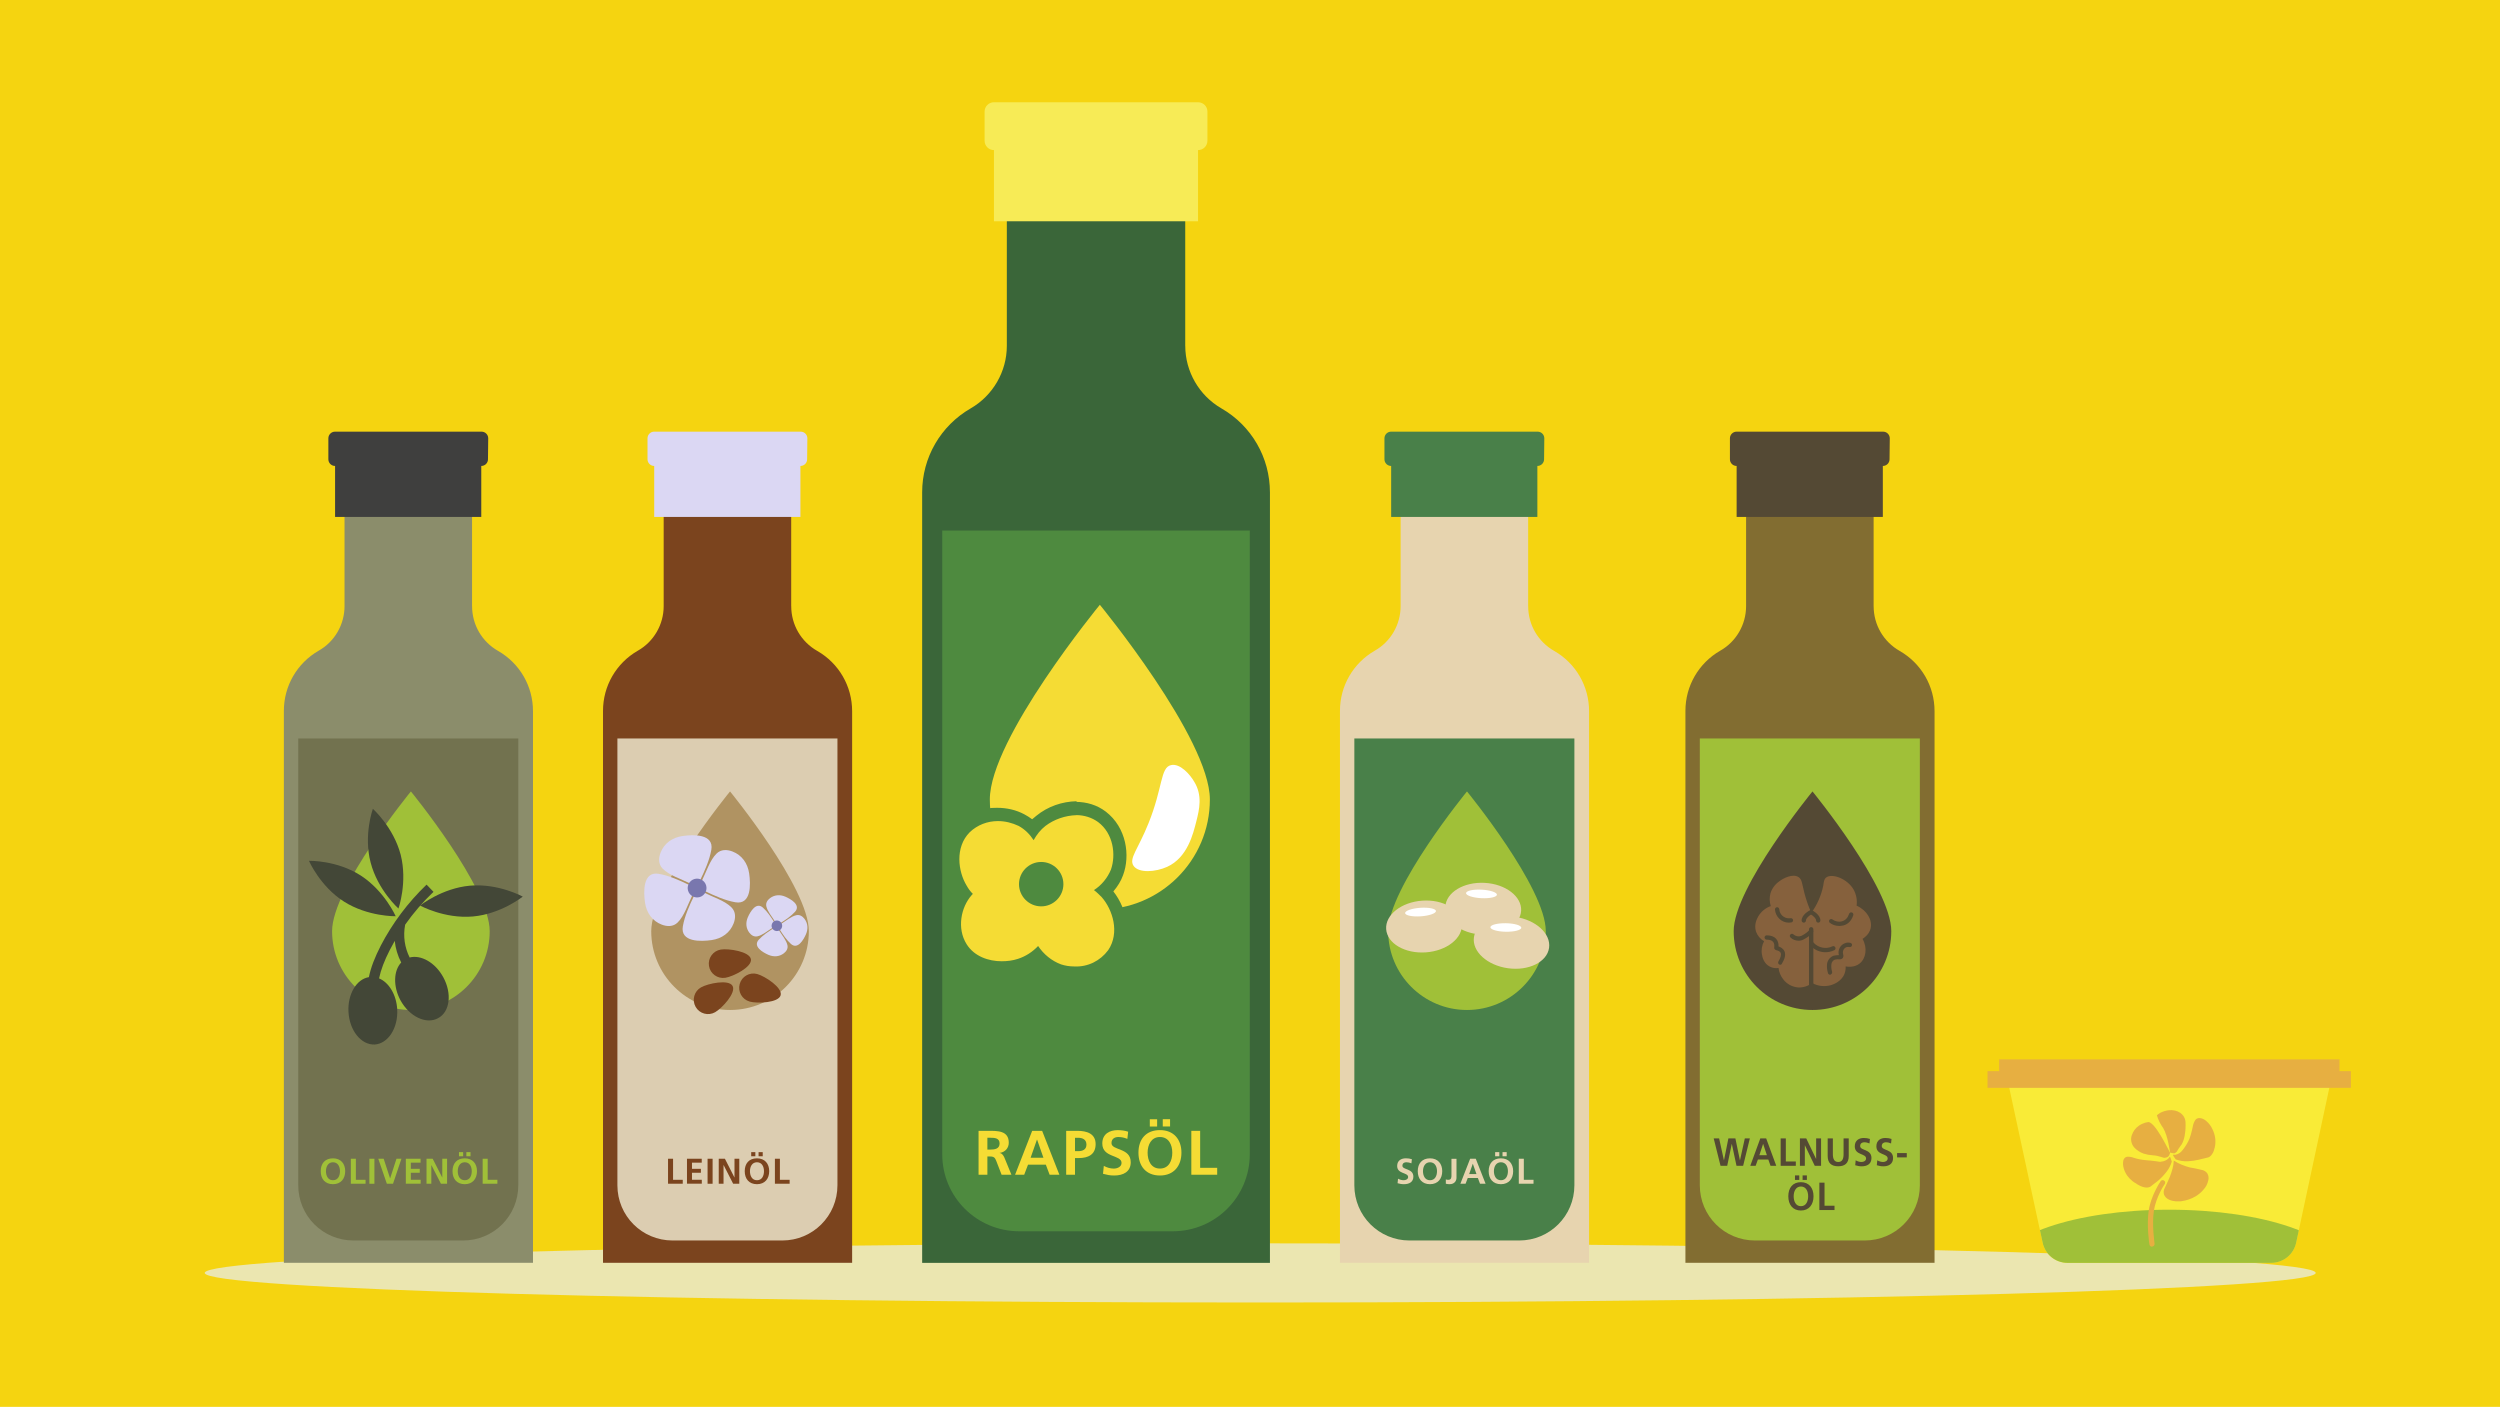<?xml version="1.0" encoding="UTF-8"?>
<svg xmlns="http://www.w3.org/2000/svg" xmlns:cc="http://creativecommons.org/ns#" xmlns:dc="http://purl.org/dc/elements/1.1/" xmlns:rdf="http://www.w3.org/1999/02/22-rdf-syntax-ns#" version="1.1" viewBox="0 0 745.51 419.53">
  <title>Ölflaschen unterschiedlicher Größen beschriftet mit Olivenöl, Rapsöl, Leinöl, Sojaöl und Walnussöl, daneben eine Pakung Margarine</title>
  <defs>
    <style>.cls-1{clip-path:url(#a);}.cls-2{fill:none;}.cls-2,.cls-3,.cls-4,.cls-5,.cls-6,.cls-7,.cls-8,.cls-9,.cls-10,.cls-11,.cls-12,.cls-13,.cls-14,.cls-15,.cls-16,.cls-17,.cls-18,.cls-19,.cls-20,.cls-21,.cls-22,.cls-23,.cls-24,.cls-25,.cls-26{stroke-width:0px;}.cls-3{fill:#f7eb56;}.cls-4{fill:#f9eb37;}.cls-5{fill:#7977ae;}.cls-6{fill:#4e8a3f;}.cls-7{fill:#72724f;}.cls-8{fill:#7b441e;}.cls-9{fill:#498049;}.cls-10{fill:#544934;}.cls-11{fill:#3a6639;}.cls-12{fill:#3f3f3e;}.cls-13{fill:#434737;}.cls-14{fill:#dbd7f3;}.cls-15{fill:#dccdb1;}.cls-16{fill:#b09362;}.cls-17{fill:#86613d;}.cls-18{fill:#8b8d6b;}.cls-19{fill:#a0c038;}.cls-20{fill:#826d31;}.cls-21{fill:#fff;}.cls-22{fill:#e7af41;}.cls-23{fill:#ebe6b0;}.cls-24{fill:#f5dc34;}.cls-25{fill:#e7d4af;}.cls-26{fill:#f5d410;}</style>
    <clipPath id="a">
      <path class="cls-2" d="M597.77,317.86l11.36,52.73c.76,3.52,3.84,6,7.41,6h60.78c3.57,0,6.65-2.49,7.41-6l11.3-52.73h-98.26Z"></path>
    </clipPath>
  </defs>
  <rect class="cls-26" width="745.51" height="419.53"></rect>
  <path class="cls-23" d="m375.8 388.41c173.83 0 314.75-3.95 314.75-8.82s-140.92-8.82-314.75-8.82-314.75 3.95-314.75 8.82 140.92 8.82 314.75 8.82"></path>
  <path class="cls-11" d="m353.44 103.14v-49.16h-53.2v49.16c0 7.66-4.14 14.8-10.76 18.63-9 5.18-14.49 14.7-14.49 25.05v229.77h103.71v-229.77c0-10.35-5.48-19.87-14.49-25.05-6.62-3.83-10.76-10.97-10.76-18.63"></path>
  <path class="cls-3" d="m360.06 33.28c0-1.55-1.24-2.79-2.8-2.79h-60.86c-1.55 0-2.79 1.24-2.79 2.79v8.69c0 1.55 1.24 2.79 2.79 2.79v21.22h60.86v-21.22c1.55 0 2.8-1.24 2.8-2.79v-8.69z"></path>
  <path class="cls-6" d="m280.99 158.2h91.7v185.99c0 12.73-10.25 22.98-22.98 22.98h-45.75c-12.73 0-22.98-10.25-22.98-22.98v-185.99z"></path>
  <path class="cls-24" d="m360.79 238.41c0 18.11-14.7 32.81-32.81 32.81s-32.81-14.7-32.81-32.81 32.81-58.06 32.81-58.06 32.81 39.95 32.81 58.06"></path>
  <path class="cls-24" d="M320.21,290.37c-1.55,0-3.11-.21-4.55-.73-2.48-.83-4.76-2.38-6.42-4.45-1.55,1.24-3.21,2.17-5.07,2.79-1.76.62-3.62.83-5.49.83-5.28,0-9.73-2.17-12.21-6.11-3.31-5.28-2.07-11.9.83-16.04-.31-.41-.73-.93-1.04-1.45-3.21-5.38-3.83-13.35,1.24-18.42,2.59-2.59,6.21-3.93,9.83-3.93,2.48,0,4.97.62,7.14,1.76,1.24.72,2.38,1.55,3.31,2.59.73-.83,1.45-1.66,2.38-2.38,3-2.38,6.83-3.83,10.66-3.83,2.79,0,5.48.83,7.76,2.48,5.38,4.04,6.31,11.49,4.45,16.56-.83,2.07-2.07,4.04-3.73,5.49.21.21.41.41.62.62,4.14,4.66,6.11,12.52,2.07,18.32-2.79,3.83-7.14,6-11.8,5.9"></path>
  <path class="cls-6" d="M321.04,238.93c-4.35.1-8.59,1.55-12.01,4.35-.41.31-.83.73-1.24,1.03-.72-.52-1.45-1.03-2.28-1.45-2.48-1.34-5.28-1.97-8.18-1.97-4.24-.1-8.28,1.55-11.38,4.55-5.8,5.8-5.18,14.9-1.55,21.01.1.1.21.31.31.41-2.79,4.76-3.73,11.59-.1,17.18,2.9,4.45,7.97,7.04,13.97,7.04,2.07,0,4.24-.31,6.21-.93,1.45-.52,2.9-1.14,4.14-1.97,1.76,1.66,3.73,2.9,6,3.62,1.66.52,3.41.83,5.17.83,5.28.1,10.35-2.38,13.46-6.73,4.45-6.42,2.59-14.8-1.55-20.08,1.24-1.45,2.28-3.1,2.9-4.86,2.17-5.8,1.04-14.18-5.17-18.94-2.59-1.97-5.69-2.9-9-2.9h.31v-.21ZM320.94,243.07c2.38,0,4.66.73,6.52,2.07,4.55,3.41,5.38,9.73,3.83,14.18-1.03,2.48-2.8,4.66-5.07,6.11.83.62,1.55,1.35,2.28,2.07,3.31,3.73,5.49,10.66,1.97,15.84-2.38,3.21-6.11,5.07-10.14,4.86-1.34,0-2.69-.21-3.93-.62-2.79-1.04-5.17-3-6.83-5.48-1.66,1.76-3.73,3.1-6,3.83-1.55.52-3.21.72-4.86.72-3.93,0-8.18-1.45-10.45-5.07-3-4.76-1.66-11.07,1.45-14.59.1-.1.21-.31.41-.41-.73-.73-1.35-1.55-1.86-2.48-2.59-4.24-3.52-11.49.93-15.94,2.28-2.17,5.28-3.31,8.38-3.31,2.17,0,4.24.52,6.21,1.45,1.86,1.03,3.31,2.48,4.45,4.24.93-1.66,2.07-3.11,3.52-4.24,2.59-1.97,5.9-3.11,9.21-3.21"></path>
  <path class="cls-6" d="m310.49 257.04c3.66 0 6.62 2.97 6.62 6.62s-2.97 6.62-6.62 6.62-6.62-2.97-6.62-6.62 2.97-6.62 6.62-6.62"></path>
  <path class="cls-21" d="m338.02 258.18c1.55 2.28 6.62 1.86 10.04 0.31 6.11-2.79 7.76-9.94 8.69-13.56s1.86-7.76-0.62-11.8c-1.24-2.17-4.24-5.59-6.93-4.97-3.21 0.73-2.38 6.62-6.73 17.39-3.11 7.76-5.9 10.45-4.45 12.63"></path>
  <path class="cls-8" d="m235.94 180.77v-35.22h-38.03v35.22c0 5.49-2.97 10.6-7.71 13.27-6.45 3.71-10.38 10.53-10.38 17.94v164.6h74.29v-164.52c0-7.41-3.93-14.24-10.38-17.94-4.82-2.74-7.78-7.78-7.78-13.35"></path>
  <path class="cls-14" d="M240.76,130.72c0-1.11-.89-2-2-2h-43.67c-1.11,0-2,.89-2,2v6.23c0,1.11.89,2,2,2v15.2h43.6v-15.2c1.11,0,2-.89,2-2l.07-6.23Z"></path>
  <path class="cls-15" d="M184.04,220.22h65.69v133.24c0,9.12-7.34,16.46-16.46,16.46h-32.7c-9.12,0-16.46-7.34-16.46-16.46v-133.24h-.07Z"></path>
  <path class="cls-16" d="m241.2 277.68c0 12.98-10.53 23.5-23.5 23.5s-23.5-10.53-23.5-23.5 23.5-41.67 23.5-41.67 23.5 28.69 23.5 41.67"></path>
  <path class="cls-18" d="m140.77 180.77v-35.22h-38.03v35.22c0 5.49-2.97 10.6-7.71 13.27-6.45 3.71-10.38 10.53-10.38 17.94v164.6h74.29v-164.52c0-7.41-3.93-14.24-10.38-17.94-4.82-2.74-7.78-7.78-7.78-13.35"></path>
  <path class="cls-12" d="M145.59,130.72c0-1.11-.89-2-2-2h-43.67c-1.11,0-2,.89-2,2v6.23c0,1.11.89,2,2,2v15.2h43.6v-15.2c1.11,0,2-.89,2-2l.07-6.23Z"></path>
  <path class="cls-7" d="M88.87,220.22h65.69v133.24c0,9.12-7.34,16.46-16.46,16.46h-32.7c-9.12,0-16.46-7.34-16.46-16.46v-133.24h-.07Z"></path>
  <path class="cls-19" d="m146.03 277.68c0 12.98-10.53 23.5-23.5 23.5s-23.5-10.53-23.5-23.5 23.5-41.67 23.5-41.67 23.5 28.69 23.5 41.67"></path>
  <path class="cls-13" d="M132.17,291.39c-2.37-4.37-6.67-6.75-10.01-5.86-1.48-2.96-2-6.38-1.34-9.79,2.45-3.49,5.26-6.75,8.45-9.79l-2.07-2.15c-5.56,5.34-10.16,11.49-13.64,18.17-1.78,3.48-2.97,6.52-3.56,9.42-3.71.59-6.38,5.12-6.08,10.38.3,5.56,3.78,9.86,7.78,9.71,4.01-.22,7.05-4.89,6.75-10.45-.22-4.45-2.52-8.08-5.41-9.27.52-2.52,1.56-5.26,3.19-8.45.52-.97.97-1.85,1.48-2.74.22,2.22.89,4.45,1.93,6.45-2.3,2.45-2.45,7.12-.22,11.27,2.67,4.89,7.71,7.27,11.2,5.34,3.56-1.85,4.23-7.34,1.56-12.23"></path>
  <path class="cls-13" d="m140.17 264.11c8.45-0.74 15.72 3.26 15.72 3.26s-6.45 5.19-14.9 5.93-15.72-3.26-15.72-3.26 6.52-5.19 14.9-5.93"></path>
  <path class="cls-13" d="m107.55 261.07c7.12 4.6 10.45 12.16 10.45 12.16s-8.3 0.15-15.42-4.37-10.45-12.16-10.45-12.16 8.3-0.22 15.42 4.37"></path>
  <path class="cls-13" d="m119.49 254.91c2.08 8.23-0.67 16.02-0.67 16.02s-6.15-5.49-8.3-13.72 0.67-16.02 0.67-16.02 6.15 5.49 8.3 13.72"></path>
  <path class="cls-20" d="m558.72 180.77v-35.22h-38.03v35.22c0 5.49-2.97 10.6-7.71 13.27-6.45 3.71-10.38 10.53-10.38 17.94v164.6h74.29v-164.52c0-7.41-3.93-14.24-10.38-17.94-4.82-2.74-7.78-7.78-7.78-13.35"></path>
  <path class="cls-10" d="M563.54,130.72c0-1.11-.89-2-2-2h-43.67c-1.11,0-2,.89-2,2v6.23c0,1.11.89,2,2,2v15.2h43.6v-15.2c1.11,0,2-.89,2-2l.07-6.23Z"></path>
  <path class="cls-19" d="M506.82,220.22h65.69v133.24c0,9.12-7.34,16.46-16.46,16.46h-32.7c-9.12,0-16.46-7.34-16.46-16.46v-133.24h-.07Z"></path>
  <path class="cls-10" d="m563.99 277.68c0 12.98-10.53 23.5-23.5 23.5s-23.5-10.53-23.5-23.5 23.5-41.67 23.5-41.67 23.5 28.69 23.5 41.67"></path>
  <path class="cls-25" d="m455.7 180.77v-35.22h-38.03v35.22c0 5.49-2.97 10.6-7.71 13.27-6.45 3.71-10.38 10.53-10.38 17.94v164.6h74.29v-164.52c0-7.41-3.93-14.24-10.38-17.94-4.82-2.74-7.78-7.78-7.78-13.35"></path>
  <path class="cls-9" d="M460.52,130.72c0-1.11-.89-2-2-2h-43.67c-1.11,0-2,.89-2,2v6.23c0,1.11.89,2,2,2v15.2h43.6v-15.2c1.11,0,2-.89,2-2l.07-6.23Z"></path>
  <path class="cls-9" d="M403.8,220.22h65.69v133.24c0,9.12-7.34,16.46-16.46,16.46h-32.7c-9.12,0-16.46-7.34-16.46-16.46v-133.24h-.07Z"></path>
  <path class="cls-19" d="m460.96 277.68c0 12.98-10.53 23.5-23.5 23.5s-23.5-10.53-23.5-23.5 23.5-41.67 23.5-41.67 23.5 28.69 23.5 41.67"></path>
  <path class="cls-10" d="m540.7 258.66c10.57 0 19.15 8.57 19.15 19.15s-8.57 19.15-19.15 19.15-19.15-8.57-19.15-19.15 8.57-19.15 19.15-19.15"></path>
  <path class="cls-17" d="M540.14,272.21c-.86-1.94-1.55-3.92-2.07-5.94-.73-2.84-.69-4.04-1.76-4.73-1.68-1.08-4.48.3-5.81,1.34-1.2.86-2.11,2.11-2.54,3.53-.34,1.25-.3,2.54.09,3.79-1.59.56-2.88,1.63-3.74,3.1-.35.65-1.34,2.41-.65,4.52.43,1.21,1.29,2.24,2.41,2.84-.65,1.21-.9,2.58-.65,3.96.09.6.47,2.67,2.32,3.61.82.43,1.72.56,2.63.43.13,1.25.64,2.41,1.42,3.4,1.08,1.42,2.71,2.28,4.52,2.41,1.46.04,2.92-.43,4.09-1.33,1.72.95,3.7,1.16,5.59.64.52-.17,3.1-.95,4.05-3.4.26-.69.39-1.46.34-2.19.43.09,2.54.43,4.17-.86,1.89-1.51,2.41-4.65.86-7.36.56-.34,1.98-1.33,2.41-3.1.6-2.45-1.03-5.38-4.17-6.8.22-1.63-.09-3.27-.86-4.73-1.89-3.36-6.5-4.99-8.22-3.66-.65.52-.69,1.29-.86,2.41-.6,2.93-1.81,5.72-3.57,8.13"></path>
  <path class="cls-10" d="M540.1,295.06c-.34,0-.65-.3-.65-.65v-17.3c0-.34.3-.65.65-.65s.65.3.65.65v17.3c0,.35-.3.65-.65.65"></path>
  <path class="cls-10" d="M536.35,280.52c-.86,0-1.76-.3-2.41-.95-.26-.26-.3-.64-.04-.9.26-.26.65-.3.9-.04.69.6,1.68.78,2.5.39.9-.47,1.68-1.03,2.32-1.72.26-.26.65-.26.9-.04.26.26.26.64.04.9-.73.77-1.68,1.46-2.71,1.98-.47.26-.99.39-1.51.39"></path>
  <path class="cls-10" d="M533.43,275.14c-2.15,0-3.96-1.72-4.13-3.92-.04-.34.26-.64.6-.69.34-.04.64.26.69.6.09,1.59,1.46,2.8,3.05,2.71h.13c.09,0,.22-.04.3-.04.34,0,.64.3.64.64s-.3.65-.64.65h-.09c-.09,0-.22.04-.3.04h-.26Z"></path>
  <path class="cls-10" d="M548.49,276.13c-1.16,0-2.19-.43-2.84-.95-.26-.22-.3-.64-.09-.9.22-.26.65-.3.9-.09.64.52,1.85.86,2.93.52.95-.3,1.63-1.03,2.02-2.19.09-.35.47-.52.82-.43.34.13.52.47.43.82-.65,2.02-1.89,2.75-2.88,3.05-.47.09-.9.17-1.29.17"></path>
  <path class="cls-10" d="M544.36,283.96c-1.72,0-3.4-.73-4.6-2.11-.22-.26-.22-.69.09-.9.26-.22.69-.22.9.09,1.42,1.59,3.74,2.11,5.68,1.16.3-.17.69-.04.86.3.17.3.04.69-.3.86-.82.39-1.72.6-2.63.6"></path>
  <path class="cls-10" d="M530.89,287.7c-.13,0-.22-.04-.34-.09-.3-.17-.39-.6-.22-.9.64-1.08.9-1.94.69-2.5-.17-.52-.82-.73-1.21-.82-.26-.09-.73-.22-.73-.73v-.17c.04-.3.13-1.12-.39-1.68-.34-.39-.99-.6-1.85-.6-.35,0-.65-.3-.65-.65s.3-.64.65-.64c1.25,0,2.19.34,2.8,1.03.52.56.77,1.33.73,2.28.56.17,1.42.6,1.81,1.55.35.95.09,2.11-.82,3.62-.04.17-.26.3-.47.3"></path>
  <path class="cls-10" d="M545.73,290.67c-.26,0-.52-.17-.6-.43-.3-.9-.39-1.85-.3-2.75.13-1.08.82-2.02,1.85-2.45l.09-.04c.52-.13,1.08-.17,1.59-.17-.43-1.55.47-3.18,1.98-3.62.43-.17.95-.17,1.46-.04.35.09.56.43.47.77-.09.34-.43.56-.77.47-.3-.04-.56-.04-.73,0h-.04c-.86.26-1.33,1.16-1.12,2.02.26.82,0,1.21-.26,1.42-.26.22-.56.22-.69.22h-.04c-.47-.04-.99,0-1.46.09-.6.26-.95.77-1.03,1.38-.09.73,0,1.51.21,2.24.09.35-.09.69-.43.82-.04.09-.13.09-.17.09"></path>
  <path class="cls-10" d="M542.21,275.14c-.34,0-.65-.3-.65-.65,0-.64-.86-1.38-1.51-1.76-.64.39-1.51,1.12-1.51,1.76,0,.35-.3.65-.64.65s-.65-.3-.65-.65c0-1.72,2.24-2.92,2.5-3.05l.3-.17.3.17c.26.13,2.5,1.34,2.5,3.05,0,.35-.3.65-.65.65"></path>
  <path class="cls-25" d="m425.19 284c6.24-0.44 11.05-4.24 10.75-8.5s-5.59-7.36-11.83-6.92c-6.23 0.44-11.05 4.24-10.75 8.5s5.59 7.35 11.83 6.92"></path>
  <path class="cls-21" d="m423.7 273.25c2.54-0.18 4.55-0.89 4.5-1.59s-2.14-1.12-4.68-0.95c-2.54 0.18-4.55 0.89-4.5 1.59s2.15 1.12 4.68 0.95"></path>
  <path class="cls-25" d="M441.9,278.7c6.24.33,11.48-2.86,11.71-7.12.22-4.26-4.65-7.98-10.9-8.31-6.24-.33-11.48,2.86-11.71,7.12-.22,4.26,4.65,7.98,10.9,8.31"></path>
  <path class="cls-21" d="M441.72,267.84c2.54.13,4.63-.33,4.66-1.03.04-.7-1.99-1.37-4.53-1.51-2.54-.13-4.63.33-4.66,1.03-.04.7,1.99,1.38,4.53,1.51"></path>
  <path class="cls-25" d="m449.66 288.73c6.19 0.87 11.69-1.85 12.28-6.08s-3.94-8.36-10.13-9.23-11.69 1.85-12.28 6.08 3.94 8.36 10.13 9.23"></path>
  <path class="cls-21" d="m449.03 277.85c2.54 0.04 4.61-0.49 4.62-1.19s-2.04-1.31-4.58-1.35-4.61 0.49-4.62 1.19 2.04 1.31 4.58 1.35"></path>
  <path class="cls-24" d="M291.82,337.22h2.83c2.81,0,6.17-.09,6.17,3.54,0,1.54-1.03,2.81-2.7,3.04v.04c.71.06,1.12.77,1.39,1.35l2.1,5.12h-2.93l-1.58-4.09c-.38-.98-.71-1.35-1.82-1.35h-.84v5.44h-2.63v-13.09ZM294.44,342.81h.86c1.29,0,2.78-.19,2.78-1.82s-1.46-1.71-2.78-1.71h-.86v3.53Z"></path>
  <path class="cls-24" d="m307.81 337.22h2.96l5.14 13.09h-2.91l-1.13-3h-5.31l-1.14 3h-2.72l5.1-13.09zm1.45 2.63h-0.04l-1.89 5.4h3.83l-1.89-5.4z"></path>
  <path class="cls-24" d="M317.94,337.22h3.32c2.85,0,5.46.83,5.46,3.96s-2.23,4.16-5.04,4.16h-1.11v4.97h-2.63v-13.09ZM320.57,343.28h.92c1.31,0,2.49-.43,2.49-1.95s-1.14-2.04-2.49-2.04h-.92v3.99Z"></path>
  <path class="cls-24" d="M336.17,339.62c-.83-.36-1.74-.56-2.66-.56s-2.06.39-2.06,1.82c0,2.27,5.74,1.31,5.74,5.7,0,2.87-2.27,3.96-4.91,3.96-1.43,0-2.06-.19-3.36-.51l.24-2.36c.9.49,1.93.81,2.96.81s2.33-.51,2.33-1.69c0-2.49-5.74-1.46-5.74-5.79,0-2.93,2.27-3.99,4.58-3.99,1.12,0,2.18.15,3.13.47l-.24,2.16Z"></path>
  <path class="cls-24" d="m345.9 337c4.11 0 6.41 2.78 6.41 6.73s-2.27 6.81-6.41 6.81-6.41-2.79-6.41-6.81 2.25-6.73 6.41-6.73zm0 11.47c2.68 0 3.68-2.38 3.68-4.74s-1.07-4.67-3.68-4.67-3.68 2.36-3.68 4.67 0.99 4.74 3.68 4.74zm-3.02-12.54v-2.17h2.18v2.17h-2.18zm6.04-2.18v2.17h-2.18v-2.17h2.18z"></path>
  <path class="cls-24" d="m355.26 337.22h2.63v11.03h5.08v2.06h-7.71v-13.09z"></path>
  <path class="cls-8" d="m199.21 345.54h1.5v6.28h2.89v1.17h-4.39v-7.46z"></path>
  <path class="cls-8" d="m204.86 345.54h4.4v1.17h-2.91v1.84h2.66v1.17h-2.66v2.09h2.93v1.17h-4.42v-7.46z"></path>
  <path class="cls-8" d="m211 345.54h1.5v7.46h-1.5v-7.46z"></path>
  <path class="cls-8" d="M214.33,345.54h1.84l2.84,5.58h.02v-5.58h1.43v7.46h-1.83l-2.85-5.58h-.02v5.58h-1.43v-7.46Z"></path>
  <path class="cls-8" d="m225.73 345.42c2.34 0 3.65 1.58 3.65 3.83s-1.29 3.88-3.65 3.88-3.65-1.59-3.65-3.88 1.28-3.83 3.65-3.83zm0 6.53c1.53 0 2.09-1.36 2.09-2.7s-0.61-2.66-2.09-2.66-2.09 1.35-2.09 2.66 0.57 2.7 2.09 2.7zm-1.72-7.14v-1.24h1.24v1.24h-1.24zm3.44-1.24v1.24h-1.24v-1.24h1.24z"></path>
  <path class="cls-8" d="m231.07 345.54h1.5v6.28h2.9v1.17h-4.39v-7.46z"></path>
  <path class="cls-19" d="m99.29 345.42c2.34 0 3.65 1.58 3.65 3.83s-1.29 3.88-3.65 3.88-3.65-1.59-3.65-3.88 1.28-3.83 3.65-3.83zm0 6.53c1.53 0 2.09-1.36 2.09-2.7s-0.61-2.66-2.09-2.66-2.09 1.35-2.09 2.66 0.57 2.7 2.09 2.7z"></path>
  <path class="cls-19" d="m104.62 345.54h1.5v6.28h2.89v1.17h-4.39v-7.46z"></path>
  <path class="cls-19" d="m110.15 345.54h1.5v7.46h-1.5v-7.46z"></path>
  <path class="cls-19" d="M112.81,345.54h1.6l1.91,5.85h.02l1.89-5.85h1.48l-2.51,7.46h-1.84l-2.56-7.46Z"></path>
  <path class="cls-19" d="m121.02 345.54h4.4v1.17h-2.91v1.84h2.66v1.17h-2.66v2.09h2.93v1.17h-4.42v-7.46z"></path>
  <path class="cls-19" d="M127.19,345.54h1.84l2.84,5.58h.02v-5.58h1.43v7.46h-1.83l-2.85-5.58h-.02v5.58h-1.43v-7.46Z"></path>
  <path class="cls-19" d="m138.59 345.42c2.34 0 3.65 1.58 3.65 3.83s-1.29 3.88-3.65 3.88-3.65-1.59-3.65-3.88 1.28-3.83 3.65-3.83zm0 6.53c1.53 0 2.09-1.36 2.09-2.7s-0.61-2.66-2.09-2.66-2.09 1.35-2.09 2.66 0.57 2.7 2.09 2.7zm-1.72-7.14v-1.24h1.24v1.24h-1.24zm3.44-1.24v1.24h-1.24v-1.24h1.24z"></path>
  <path class="cls-19" d="m143.93 345.54h1.5v6.28h2.89v1.17h-4.39v-7.46z"></path>
  <path class="cls-25" d="M420.89,346.91c-.47-.2-.99-.32-1.52-.32s-1.17.22-1.17,1.04c0,1.29,3.27.75,3.27,3.25,0,1.63-1.29,2.25-2.8,2.25-.81,0-1.18-.11-1.91-.29l.14-1.35c.51.28,1.1.46,1.69.46s1.32-.29,1.32-.96c0-1.42-3.27-.83-3.27-3.3,0-1.67,1.29-2.28,2.61-2.28.64,0,1.24.09,1.78.27l-.14,1.23Z"></path>
  <path class="cls-25" d="m426.43 345.42c2.34 0 3.65 1.58 3.65 3.83s-1.29 3.88-3.65 3.88-3.65-1.59-3.65-3.88 1.28-3.83 3.65-3.83zm0 6.53c1.53 0 2.09-1.36 2.09-2.7s-0.61-2.66-2.09-2.66-2.09 1.35-2.09 2.66 0.57 2.7 2.09 2.7z"></path>
  <path class="cls-25" d="M431.15,351.7c.2.07.42.13.71.13.97,0,.97-.78.97-1.31v-4.97h1.5v5.68c0,.79-.51,1.9-2.04,1.9-.41,0-.73-.03-1.14-.14v-1.29Z"></path>
  <path class="cls-25" d="m438.39 345.54h1.69l2.93 7.46h-1.66l-0.64-1.71h-3.02l-0.65 1.71h-1.55l2.91-7.46zm0.82 1.5h-0.02l-1.08 3.08h2.18l-1.08-3.08z"></path>
  <path class="cls-25" d="m447.58 345.42c2.34 0 3.65 1.58 3.65 3.83s-1.29 3.88-3.65 3.88-3.65-1.59-3.65-3.88 1.28-3.83 3.65-3.83zm0 6.53c1.53 0 2.09-1.36 2.09-2.7s-0.61-2.66-2.09-2.66-2.09 1.35-2.09 2.66 0.57 2.7 2.09 2.7zm-1.72-7.14v-1.24h1.24v1.24h-1.24zm3.44-1.24v1.24h-1.24v-1.24h1.24z"></path>
  <path class="cls-25" d="m452.91 345.54h1.5v6.28h2.89v1.17h-4.39v-7.46z"></path>
  <path class="cls-10" d="M511.03,339.48h1.62l1.43,6.53h.02l1.31-6.53h2.09l1.35,6.53h.02l1.44-6.53h1.5l-2,8.17h-1.98l-1.39-6.53h-.02l-1.36,6.53h-1.99l-2.04-8.17Z"></path>
  <path class="cls-10" d="m524.94 339.48h1.74l3.01 8.17h-1.71l-0.66-1.87h-3.11l-0.67 1.87h-1.6l2.99-8.17zm0.84 1.64h-0.02l-1.11 3.37h2.24l-1.11-3.37z"></path>
  <path class="cls-10" d="m531 339.48h1.54v6.88h2.98v1.29h-4.52v-8.17z"></path>
  <path class="cls-10" d="M536.74,339.48h1.89l2.93,6.11h.02v-6.11h1.47v8.17h-1.88l-2.94-6.11h-.02v6.11h-1.47v-8.17Z"></path>
  <path class="cls-10" d="M545.03,339.48h1.54v4.72c0,1.39.42,2.31,1.6,2.31s1.59-.91,1.59-2.31v-4.72h1.54v5.22c0,2.19-1.17,3.09-3.14,3.09s-3.14-.9-3.14-3.09v-5.22Z"></path>
  <path class="cls-10" d="M557.48,340.98c-.48-.22-1.02-.35-1.56-.35s-1.21.25-1.21,1.14c0,1.42,3.37.82,3.37,3.56,0,1.79-1.33,2.47-2.88,2.47-.84,0-1.21-.12-1.97-.32l.14-1.47c.53.3,1.13.5,1.74.5s1.36-.32,1.36-1.05c0-1.56-3.37-.91-3.37-3.62,0-1.83,1.33-2.49,2.68-2.49.66,0,1.28.09,1.84.29l-.14,1.35Z"></path>
  <path class="cls-10" d="M563.92,340.98c-.48-.22-1.02-.35-1.56-.35s-1.21.25-1.21,1.14c0,1.42,3.37.82,3.37,3.56,0,1.79-1.33,2.47-2.88,2.47-.84,0-1.21-.12-1.97-.32l.14-1.47c.53.3,1.13.5,1.74.5s1.36-.32,1.36-1.05c0-1.56-3.37-.91-3.37-3.62,0-1.83,1.33-2.49,2.68-2.49.66,0,1.28.09,1.84.29l-.14,1.35Z"></path>
  <path class="cls-10" d="m565.72 345.14v-1.29h2.89v1.29h-2.89z"></path>
  <path class="cls-10" d="m537.04 352.53c2.41 0 3.76 1.73 3.76 4.2s-1.33 4.25-3.76 4.25-3.76-1.74-3.76-4.25 1.32-4.2 3.76-4.2zm0 7.16c1.57 0 2.16-1.49 2.16-2.96s-0.63-2.91-2.16-2.91-2.16 1.47-2.16 2.91 0.58 2.96 2.16 2.96zm-1.77-7.83v-1.36h1.28v1.36h-1.28zm3.55-1.35v1.36h-1.28v-1.36h1.28z"></path>
  <path class="cls-10" d="m542.54 352.67h1.54v6.88h2.98v1.29h-4.52v-8.17z"></path>
  <path class="cls-14" d="M212.12,253.42c-.53,3.04-1.96,6.24-3.34,9.08h0c-.14.29-.28.58-.42.86h-.07s-.99-.01-.99-.01h-.69s-.08,0-.08,0h-.64s-.34-.01-.34-.01c-2.46-1.23-6-2.32-7.95-4.31-1.28-1.31-1.25-3.08-.64-4.7,1.08-2.87,3.56-4.58,6.55-5.02,3.21-.47,9.45-.69,8.61,4.13"></path>
  <path class="cls-14" d="M196.47,260.58c3.04.53,6.24,1.96,9.08,3.34h0c.29.14.57.28.85.42v.07s-.01.99-.01.99v.69s0,.08,0,.08v.64s-.01.34-.01.34c-1.23,2.46-2.32,6-4.31,7.95-1.31,1.28-3.08,1.25-4.7.64-2.87-1.08-4.58-3.56-5.02-6.55-.47-3.21-.69-9.45,4.13-8.61"></path>
  <path class="cls-14" d="M203.63,276.22c.53-3.04,1.96-6.24,3.34-9.08h0c.14-.29.28-.58.42-.86h.07s.99.01.99.01h.69s.08,0,.08,0h.64s.34.01.34.01c2.46,1.23,6,2.32,7.95,4.31,1.28,1.31,1.25,3.08.64,4.7-1.08,2.87-3.56,4.58-6.55,5.02-3.21.47-9.45.69-8.61-4.13"></path>
  <path class="cls-14" d="M219.28,269.06c-3.04-.53-6.24-1.96-9.08-3.34h0c-.29-.14-.57-.28-.85-.42v-.07s.01-.99.01-.99v-.69s0-.08,0-.08v-.64s.01-.34.01-.34c1.23-2.46,2.32-6,4.31-7.95,1.31-1.28,3.08-1.25,4.7-.64,2.87,1.08,4.58,3.56,5.02,6.55.47,3.21.69,9.45-4.13,8.61"></path>
  <path class="cls-5" d="m210.56 264c0.45 1.48-0.39 3.05-1.87 3.5s-3.05-0.39-3.5-1.87 0.39-3.05 1.87-3.5 3.05 0.39 3.5 1.87"></path>
  <path class="cls-8" d="m216.29 291.58c-2.32 0.37-4.51-1.22-4.87-3.54-0.37-2.32 1.22-4.51 3.54-4.88s8.6 0.57 8.97 2.9c0.37 2.32-5.31 5.15-7.63 5.52"></path>
  <path class="cls-8" d="m223.56 298.67c-2.27-0.62-3.61-2.97-2.98-5.23 0.62-2.27 2.96-3.61 5.23-2.98 2.27 0.62 7.6 4.06 6.98 6.33s-6.96 2.51-9.23 1.89"></path>
  <path class="cls-8" d="m213.25 301.85c-2.05 1.16-4.65 0.45-5.81-1.6s-0.44-4.65 1.6-5.81c2.05-1.16 8.25-2.49 9.41-0.44s-3.16 6.69-5.2 7.85"></path>
  <path class="cls-14" d="M237.07,271.91c-1.16,1.29-2.79,2.38-4.28,3.32h0c-.15.1-.3.19-.45.28l-.04-.02-.46-.3-.33-.21-.04-.02-.3-.19-.16-.11c-.8-1.31-2.16-2.88-2.49-4.4-.22-1,.32-1.83,1.09-2.42,1.37-1.04,3.05-1.12,4.6-.44,1.66.73,4.69,2.48,2.86,4.51"></path>
  <path class="cls-14" d="M227.52,270.67c1.29,1.16,2.38,2.79,3.32,4.28h0c.1.15.19.3.28.45l-.02.04-.3.46-.21.33-.02.04-.19.3-.11.16c-1.31.8-2.88,2.16-4.4,2.49-1,.22-1.83-.32-2.42-1.09-1.04-1.37-1.12-3.05-.44-4.6.73-1.66,2.48-4.69,4.51-2.86"></path>
  <path class="cls-14" d="M226.27,280.22c1.16-1.29,2.79-2.38,4.28-3.32h0c.15-.1.3-.19.45-.28l.04.02.46.3.33.21.04.02.3.19.16.11c.8,1.31,2.16,2.88,2.49,4.4.22,1-.32,1.83-1.09,2.42-1.37,1.04-3.05,1.12-4.6.44-1.66-.73-4.69-2.48-2.86-4.51"></path>
  <path class="cls-14" d="M235.83,281.46c-1.29-1.16-2.38-2.79-3.32-4.28h0c-.1-.15-.19-.3-.28-.45l.02-.04.3-.46.21-.33.02-.04.19-.3.11-.16c1.31-.8,2.88-2.16,4.4-2.49,1-.22,1.83.32,2.42,1.09,1.04,1.37,1.12,3.05.44,4.6-.73,1.66-2.48,4.69-4.51,2.86"></path>
  <path class="cls-5" d="m233.19 276.48c-0.23 0.84-1.09 1.34-1.93 1.11s-1.34-1.09-1.11-1.93 1.09-1.34 1.93-1.11 1.34 1.09 1.11 1.93"></path>
  <path class="cls-4" d="M696.02,317.86h-98.26l11.36,52.73c.76,3.52,3.84,6,7.41,6h60.78c3.57,0,6.65-2.49,7.41-6l11.3-52.73Z"></path>
  <g class="cls-1" clip-path="url(#a)">
    <path class="cls-19" d="m646.87 360.74c28.1 0 50.89 7.84 50.89 17.52s-22.78 17.52-50.89 17.52-50.89-7.84-50.89-17.52 22.78-17.52 50.89-17.52"></path>
  </g>
  <path class="cls-22" d="M647.14,343.71h0c-.05-.11-.65-4.98-2.06-7.3-.86-1.19-1.51-2.49-1.89-3.84.32-.27.65-.49.97-.7.81-.43,1.73-.7,2.7-.81.54-.05,1.13,0,1.68.11.54.11,1.08.33,1.57.65.97.65,1.57,1.68,1.62,2.81,0,.65.05,1.19,0,1.79-.05.6-.05,1.08-.16,1.62-.11.92-.32,1.79-.7,2.65-.11.16-.16.38-.27.54s-.22.32-.32.43l-.6.86c-.22.33-.38.65-.6.97-.22.16-.38.33-.65.43h-.22c-.16,0-.38-.05-.54-.11-.16.05-.32-.05-.54-.11"></path>
  <path class="cls-22" d="M648.6,344.35h.11c.11,0,.27-.05.38-.11.54-.16,1.08-.49,1.46-.92.76-.86,1.41-1.84,1.95-2.87.65-1.19,1.03-2.81,1.41-4.54.11-.7.38-1.35.76-1.95.32-.43.86-.6,1.41-.54.32.05.65.11.92.27.38.16.7.38.97.65.38.33.7.65.97,1.03.33.43.6.86.81,1.35.86,1.68,1.13,3.62.7,5.46-.05.16-.11.33-.16.54-.05.22-.11.38-.16.54-.11.33-.27.65-.49.92-.27.43-.65.81-1.14.97-.97.22-1.95.49-2.92.7s-1.95.38-2.97.43c-1.3.11-2.6-.11-3.78-.54,0,0-.38-.49-.6-.86-.11-.11-.16-.27-.22-.43,0-.11.11-.11.49-.11h.11Z"></path>
  <path class="cls-22" d="M646.44,345c-.22.11-.49.22-.7.22-.11.05-.27.05-.43.05-.22-.05-.49-.16-.7-.22-.87-.27-1.73-.49-2.65-.54s-1.84-.22-2.7-.49c-1.08-.38-2.11-1.03-2.87-1.89-.86-1.03-1.13-2.43-.65-3.68.38-1.08,1.08-2.06,2-2.7.59-.43,1.3-.76,2-.97.22-.05.43-.11.59-.11,2.06-.92,6.54,8.76,6.71,8.92.05.05.11.11.11.05s0,0,0,0v.11c-.11.32-.22.65-.38.92-.11.11-.22.22-.32.32"></path>
  <path class="cls-22" d="M641.41,353.76c-.65.54-2.06.54-3.57-.32-.16-.11-.38-.22-.6-.33l-.27-.22-.22-.11c-.27-.16-.54-.32-.81-.54-.6-.49-1.14-1.03-1.57-1.62-.49-.7-.86-1.46-1.08-2.27-.22-.76-.27-1.51-.11-2.27.11-.54.54-1.03,1.08-1.13.7-.05,1.41.05,2.06.32,1.19.38,2.38.6,3.57.7,1.08.11,2.11.16,3.08.32l.7.11c.22.05.43.05.6.05.27-.05.6-.11.87-.16.38-.11.76-.27,1.08-.49.11-.11.27-.22.38-.32.05-.05.11-.11.11-.11.22-.32.33-.43.38-.38.05.05.16.22.22.43.05.22.16.49.22.65l.11.33c-.32,1.03-.76,1.95-1.41,2.81-.76,1.03-1.62,1.95-2.59,2.81-.7.54-1.51,1.14-2.22,1.73"></path>
  <path class="cls-22" d="M656.44,348.84c.76.11,1.41.49,1.84,1.14.33.65.43,1.35.22,2.06-.22,1.03-.7,1.95-1.41,2.7-.65.81-1.46,1.46-2.33,2-1.3.76-2.7,1.24-4.22,1.46-.22.05-.43.05-.7.05h-.97c-.7-.05-1.41-.22-2-.49-.65-.27-1.19-.76-1.51-1.41-.27-.7-.16-1.51.22-2.16.6-1.24,1.08-2.32,1.46-3.24.32-.81.6-1.62.81-2.43.22-.76.33-1.57.38-2.38h.11c.7.49,1.46.87,2.27,1.19.81.32,1.57.6,2.43.81.97.16,2.11.38,3.41.7"></path>
  <path class="cls-22" d="M641.73,371.77c-.38,0-.7-.27-.76-.65-.05-.22-.87-5.68-.22-10.11.65-4.43,3.41-8.54,3.52-8.71.22-.38.65-.49,1.03-.27.38.22.49.65.27,1.03,0,.05-.05.05-.05.05-.05.05-2.65,3.89-3.24,8.06-.6,4.16.22,9.63.22,9.68.05.43-.22.81-.65.86l-.11.05Z"></path>
  <polygon class="cls-22" points="697.65 319.42 697.65 315.91 596.15 315.91 596.15 319.42 592.69 319.42 592.69 324.4 701.05 324.4 701.05 319.42"></polygon>
</svg>
